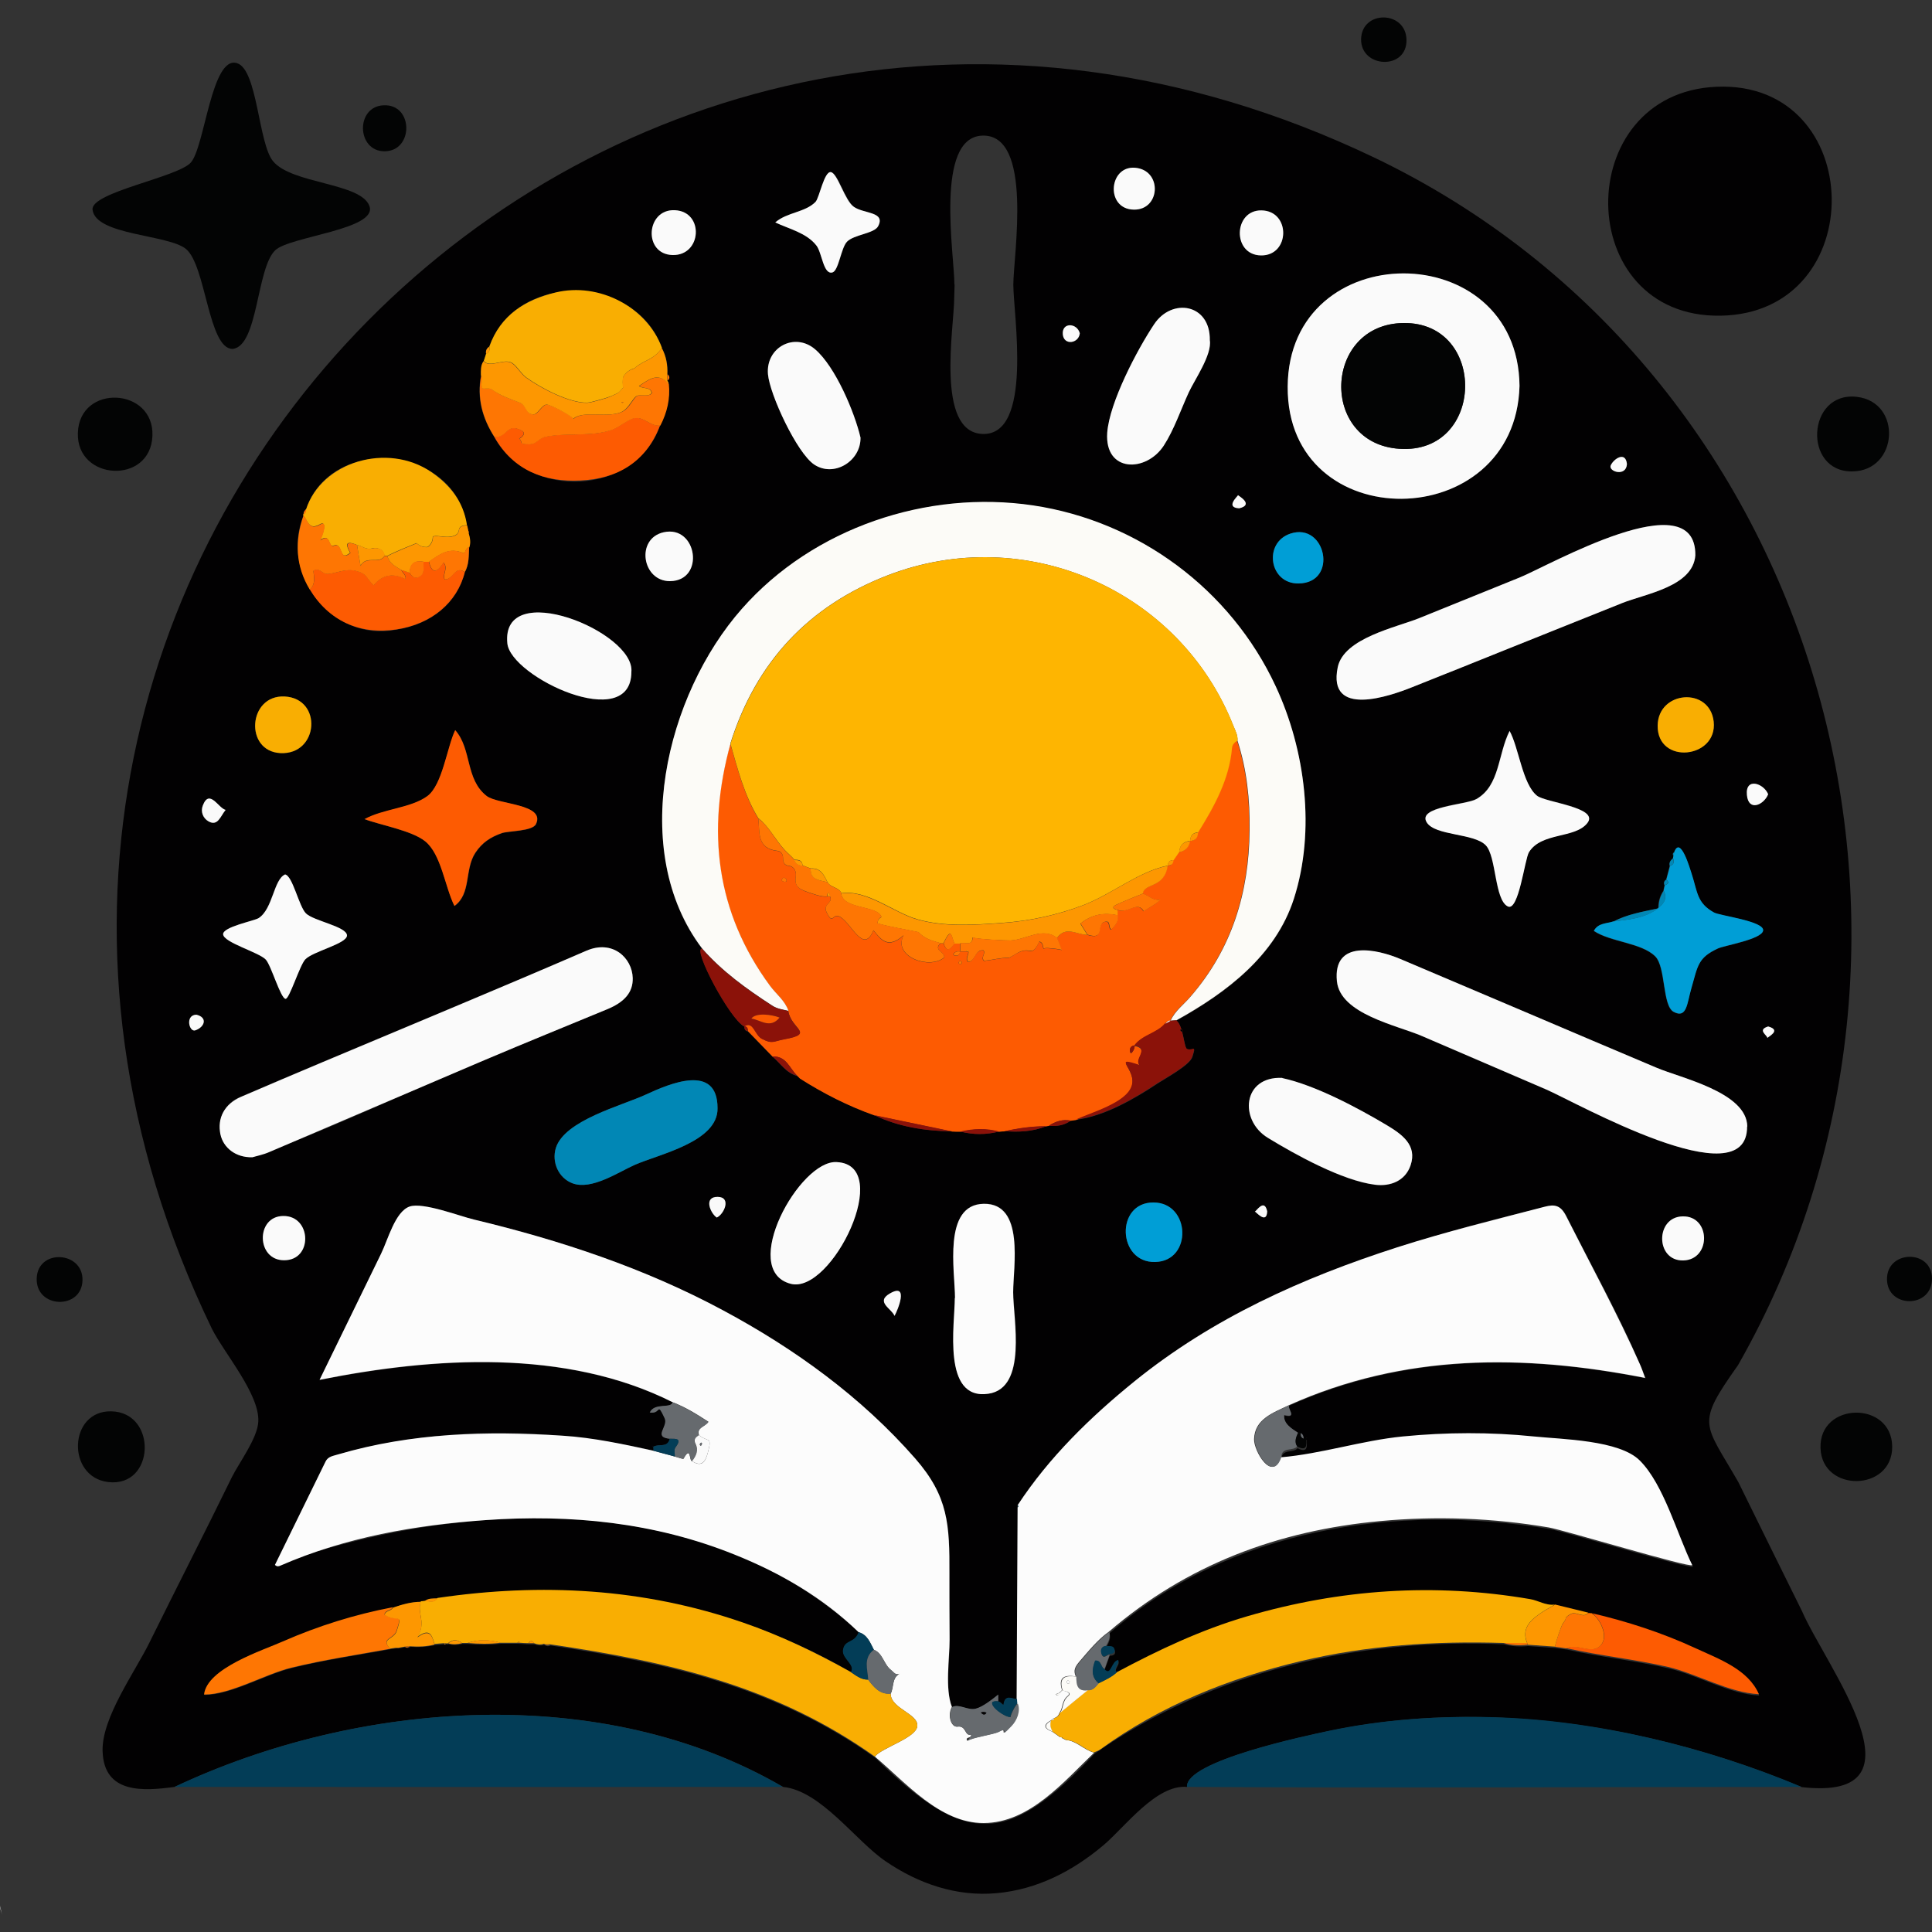 <?xml version="1.0" encoding="UTF-8"?>
<svg id="Layer_1" data-name="Layer 1" xmlns="http://www.w3.org/2000/svg" viewBox="0 0 100 100">
  <rect x="0" y="0" width="100" height="100" fill="#333333" stroke="none"/>
  <defs>
    <style>
      .cls-1 {
        fill: #f9ae02;
      }

      .cls-1, .cls-2, .cls-3, .cls-4, .cls-5, .cls-6, .cls-7, .cls-8, .cls-9, .cls-10, .cls-11, .cls-12, .cls-13, .cls-14, .cls-15, .cls-16 {
        stroke-width: 0px;
      }

      .cls-2 {
        fill: #8b1209;
      }

      .cls-3 {
        fill: #666a6e;
      }

      .cls-4 {
        fill: #009ed6;
      }

      .cls-5 {
        fill: #feb501;
      }

      .cls-6 {
        fill: #fe7603;
      }

      .cls-7 {
        fill: #fcfbf7;
      }

      .cls-8 {
        fill: #fd9701;
      }

      .cls-9 {
        fill: #fafafa;
      }

      .cls-10 {
        fill: #fd5b02;
      }

      .cls-11 {
        fill: #fefefe;
      }

      .cls-12 {
        fill: #fcfcfc;
      }

      .cls-13 {
        fill: #030404;
      }

      .cls-14 {
        fill: #0187b5;
      }

      .cls-15 {
        fill: #033d57;
      }

      .cls-16 {
        fill: #020102;
      }
    </style>
  </defs>
  <path class="cls-11" d="M.1,99.1c-.03-.15-.1-.3-.1-.46"/>
  <g>
    <path class="cls-16" d="M61.44,92.49c-1.6-.14-3.23,2.1-4.34,3.03-1.58,1.33-3.42,2.28-5.51,2.47-2.08.19-4.05-.49-5.75-1.65-1.56-1.06-3.34-3.65-5.31-3.85-9.34-5.44-21.97-4.49-31.49,0-1.58.21-3.67.39-3.73-1.86-.05-1.73,1.7-4.12,2.45-5.66,1.4-2.84,2.85-5.66,4.24-8.51.38-.76,1.33-2.02,1.37-2.88.07-1.42-1.76-3.53-2.4-4.8C-8.09,29.36,31.54-10.75,71.1,8.14c23.18,11.07,31.44,40.44,18.86,62.52-2.21,3.12-1.76,2.95.02,6.06,1.09,2.22,2.19,4.45,3.29,6.67,1.23,2.85,6.73,9.88-.02,9.11-7.61-3.19-16.35-4.61-24.48-2.9-1.08.23-7.45,1.55-7.33,2.9ZM67.33,74.18s-.1,0-.14,0c-.34-.23-.77-.48-.72-.92.74.19.09-.39.28-.51,5.96-2.67,12.13-2.65,18.43-1.41-1.15-2.9-2.7-5.59-4.09-8.38-.28-.55-.58-.62-1.11-.48-10.29,2.38-21.13,6.32-27.28,15.45-.08.02-.03.06,0,.11-.02,3.3-.03,6.61-.05,9.91-.27,0-.62-.26-.7.28-.01.09-.16-.17-.29-.16,0-.12,0-.23,0-.35-.31.24-.8.64-1.17.73-.4.1-.85-.27-1.21-.09-.37-.94-.11-2.5-.12-3.49,0-1.13-.02-2.27-.01-3.4.01-2.54-.05-4-1.77-5.97-5.88-6.65-14.35-10.37-22.85-12.37-.69-.17-2.63-.92-3.32-.67-.76.27-1.12,1.72-1.48,2.45-1.06,2.17-2.12,4.34-3.18,6.52,5.88-1.17,12.74-1.63,18.28,1.16-.1.33-.93,0-1.18.52.59.1.35-.6.77.3.2.43-.63.97.26,1.06-.11.49-.58.24-.85.41-.02-.02-.04-.04-.06-.06.02.02.04.05.06.07,0,.07,0,.13.01.2-5.35-1.23-11-1.29-16.32.19-.25.07-.52.09-.65.37-.87,1.79-1.75,3.58-2.62,5.35,9.67-3.42,22.12-3.99,30.21,3.49-.21.6-.75.36-.81.95-.04.43.65.73.41,1.12-6.46-3.78-14.05-4.98-21.4-3.82-.23.01-.47-.02-.67.15-.06,0-.13.01-.19.02-.5,0-.97.14-1.44.3-1.96.37-3.87.97-5.69,1.77-1.04.45-3.93,1.37-4.08,2.75,1.38,0,3.11-1.05,4.51-1.39,1.69-.42,3.42-.67,5.13-.98l.28-.04s.09,0,.14,0c.11-.02.22-.04.33-.06.09.06.18.04.26-.02.43.03.86.01,1.28-.09.16-.01.32-.03.47-.04l.05.03.05-.04.06.02.06-.02c.24.06.48.05.72-.01.1,0,.19,0,.29,0,.57.05,1.14.05,1.71-.01h.87c.19.01.38.02.57.03.1,0,.19,0,.29,0,.17.06.34.08.51.03.1.07.21.09.33.03,6.11.91,11.67,2.16,16.8,5.81,4.69,4.61,6.85,4.59,11.36-.21,6.15-4.31,13.73-5.99,21.18-5.66.41.11.83.13,1.25.09.48.03.95.07,1.43.1.19.03.39.06.58.08,1.74.39,3.52.57,5.26.97,1.51.35,3.17,1.34,4.7,1.41-.56-1.29-2.06-1.82-3.28-2.38-1.73-.8-3.54-1.39-5.4-1.82-.05,0-.1,0-.15-.01-.57-.14-1.14-.28-1.72-.42-7.66-1.73-15.84-.37-22.68,3.5-.23-.22.14-.42.06-.64-.37.05-.37.89-.72.46l.27-.75c.15,0,.31-.04.27-.23-.06-.25-.29-.16-.46-.19.13-.23.26-.46.18-.74,6.19-5.43,14.83-6.72,22.77-5.4.78.13,7.34,2.11,7.43,1.95-.78-1.58-1.48-4.17-2.71-5.41-1.07-1.07-4.04-1.1-5.49-1.25-4.43-.62-8.79.38-13.1,1.09.02-.56.61-.28.83-.56.55.28.48-.12.48-.44l.03-.02-.02.03h-.16c0-.11-.01-.22-.15-.27ZM41.27,55.68s.1.1.14.14c1.21.77,2.48,1.42,3.84,1.9,1.41.68,2.92.84,4.46.85.67.17,1.33.16,2,0,.09,0,.19-.01.28-.02.74.05,1.47.03,2.16-.26.04,0,.09,0,.13-.02.41.04.81-.02,1.15-.27.09-.01.18-.03.28-.04,1.45-.18,3.03-1.09,4.23-1.89.39-.26,1.64-.93,1.78-1.36.21-.67.04-.28-.27-.4-.17-.07-.19-1.22-.56-1.48,2.6-1.44,5.13-3.35,6.08-6.29,1.13-3.51.6-7.7-.94-11-2.33-5.01-7.1-8.53-12.55-9.36-5.49-.83-11.38,1.16-15.08,5.35-3.93,4.45-5.89,12.52-2.06,17.58-.49-.01,1.44,3.64,2.19,4.03h0c0,.13.04.23.19.25.42.44.85.87,1.27,1.31.42.35.71.86,1.29,1h0ZM85.84,46.98l-.03.04c-.79.17-1.58.3-2.31.68-.35.12-.79.08-1.01.49.86.58,2.47.61,3.18,1.32.55.56.36,2.56.95,2.87.69.37.69-.45.92-1.23.33-1.15.33-1.56,1.37-2.05.36-.16,2.26-.47,2.34-.92.09-.5-2.23-.77-2.54-.94-.89-.49-.85-1.05-1.16-2.01-.09-.27-.57-1.98-.9-1.12-.08.05-.08.11-.04.19,0,.05-.02.09-.03.14-.12.1-.2.22-.16.39l-.19.71c-.11.07-.13.17-.08.29-.02.09-.04.19-.06.28-.18.26-.26.56-.26.87ZM24.24,27.59c.06-.05,0-.09-.02-.14l-.06-.27c-.64-4.2-7.05-4.68-8.32-.81-.1.06-.14.15-.13.27,0,0,0,.04,0,.04-1.25,3.05,1.49,6.58,4.81,5.91,1.82-.28,3.15-1.39,3.54-2.97.23-.4.2-.84.22-1.28.08-.25.04-.5-.03-.74ZM34.55,19.7c.13-.11.12-.22,0-.33.02-.48-.06-.93-.29-1.36-1.34-3.83-7.53-4-8.93-.07-.14.09-.2.22-.17.38-.04.12-.08.24-.12.37-.15.22-.14.48-.14.73-.24,1.17.06,2.23.69,3.21,1.79,3.29,7.32,3.01,8.57-.59.34-.68.52-1.4.44-2.16.04-.07-.02-.12-.05-.17ZM78.65,19.97c-.08-7.76-11.94-7.77-12,.04-.05,7.83,11.79,7.67,12-.04ZM90.43,58.31c-.02-1.77-3.45-2.51-4.71-3.05-4.41-1.88-8.82-3.75-13.24-5.62-1.19-.5-3.51-1.04-3.29,1.15.17,1.7,3.12,2.28,4.39,2.83,2.15.92,4.29,1.85,6.44,2.77,1.49.64,10.43,5.71,10.4,1.92ZM13.06,59.9c4.08-1.45,8.06-3.43,12.09-5.06,2.07-.88,4.16-1.73,6.25-2.59.94-.39,1.37-.91,1.35-1.63-.03-1.04-1.04-2-2.4-1.41-5.94,2.57-11.93,5-17.87,7.55-1.7.63-1.36,3.21.58,3.13ZM87.75,28.74c.04-3.85-7.58.54-9.09,1.15-1.73.7-3.46,1.4-5.19,2.1-1.18.48-3.92,1.03-4.23,2.55-.54,2.63,2.7,1.49,3.85,1.03,3.62-1.45,7.24-2.91,10.87-4.36,1.22-.49,3.68-.85,3.8-2.48ZM49.41,14.72s-.02.69-.02.69c0,1.51-.98,6.94,1.45,7.05,2.65.12,1.61-6.21,1.61-7.72,0-1.51,1.05-7.82-1.61-7.72-2.47.09-1.44,6.19-1.44,7.71ZM49.43,67.18h0c0,1.36-.67,5.31,1.74,4.95,2.04-.3,1.29-3.86,1.28-5.25,0-1.32.61-4.61-1.52-4.58-2.14.03-1.49,3.52-1.49,4.87ZM66.37,55.8c-2.07-.09-2.24,2.19-.75,3.1,1.44.88,3.87,2.22,5.55,2.43.78.1,1.56-.19,1.84-1,.36-1.06-.46-1.63-1.26-2.1-1.48-.89-3.68-2.05-5.38-2.42ZM37.14,57.36c0-2.35-2.5-1.26-3.7-.71-1.25.58-4.22,1.33-4.67,2.77-.23.73.13,1.56.87,1.83.97.36,2.35-.57,3.2-.95,1.27-.56,4.33-1.19,4.3-2.94ZM18.86,42.4c.84.31,2.45.59,3.15,1.15.84.67,1.03,2.37,1.52,3.35.88-.64.51-1.88,1.08-2.75.35-.53.77-.81,1.37-1.02.34-.12,1.59-.09,1.77-.47.5-1.05-1.96-1-2.55-1.45-1.12-.87-.76-2.42-1.63-3.41-.42.86-.67,2.85-1.45,3.42-.86.63-2.28.65-3.25,1.19ZM62.62,17.61c.02-1.9-1.96-2.21-2.88-.83-.87,1.3-2.31,4.05-2.43,5.62-.15,2.08,2.02,2.07,2.93.66.53-.82.88-1.86,1.29-2.75.3-.65,1.21-1.95,1.09-2.7ZM78.13,37.82c-.62,1.23-.49,2.83-1.72,3.53-.52.3-3.08.39-2.57,1.21.43.69,2.43.55,3.05,1.18.56.57.45,2.84,1.15,3.17.57.26.87-2.44,1.09-2.81.65-1.05,2.41-.69,3.03-1.52.61-.8-2.16-1.05-2.61-1.4-.76-.6-.94-2.49-1.43-3.37ZM44.54,22.65c-.31-1.32-1.29-3.67-2.35-4.57-1.05-.9-2.56-.11-2.44,1.29.09,1.05,1.5,4.08,2.4,4.68,1.02.67,2.41-.18,2.39-1.4ZM32.68,34.78c.2-2.08-6.76-4.9-6.42-1.48.17,1.74,6.41,4.68,6.42,1.48ZM43.31,60.15c-1.91-.12-5.08,5.6-2.38,6.3,2.11.55,5.38-6.16,2.38-6.3ZM14.75,45.26c-.59.25-.63,1.77-1.37,2.26-.24.16-1.86.46-1.84.84.02.43,1.86.93,2.21,1.31.28.3.76,1.99,1.02,2.03.2.03.73-1.73,1.02-2.04.39-.41,2.16-.81,2.16-1.24,0-.47-1.72-.75-2.12-1.14-.37-.36-.69-1.96-1.09-2.02ZM40.13,11.51c.72.34,1.62.55,2.13,1.19.29.37.36,1.54.84,1.4.32-.1.44-1.27.75-1.59.36-.38,1.41-.42,1.61-.8.4-.76-.73-.64-1.25-1-.46-.32-.83-1.74-1.19-1.8-.35-.07-.6,1.34-.8,1.54-.54.55-1.47.53-2.08,1.06ZM59.71,62.24c-1.99-.01-1.88,3.14.09,3.08,1.93-.06,1.83-3.07-.09-3.08ZM14.51,38.98c2,.11,2.2-2.83.22-2.93-1.89-.09-2.09,2.83-.22,2.93ZM85.8,37.55c-.03,2.05,3.11,1.72,2.9-.2-.2-1.8-2.87-1.6-2.9.2ZM67.21,30.2c2.08-.02,1.42-3.19-.42-2.58-1.42.47-1.1,2.6.42,2.58ZM34.68,30.08c1.83-.02,1.41-2.91-.33-2.53-1.46.32-1.12,2.54.33,2.53ZM34.81,13.2c1.52.04,1.65-2.26.12-2.32-1.5-.07-1.65,2.29-.12,2.32ZM65.29,10.89c-1.44-.02-1.51,2.3-.03,2.33,1.52.03,1.55-2.31.03-2.33ZM14.66,62.94c-1.42.02-1.4,2.29.04,2.29,1.51,0,1.42-2.31-.04-2.29ZM87.09,62.96c-1.42.03-1.41,2.32.04,2.28,1.45-.04,1.42-2.32-.04-2.28ZM58.7,10.85c1.33.01,1.46-1.92.18-2.15-1.49-.27-1.72,2.14-.18,2.15ZM11.67,41.93c-.36-.09-.83-1.12-1.18-.23-.12.32.01.66.29.82.49.27.62-.26.88-.58ZM91.52,41.11c-.24-.57-1.19-.89-1.1.04.09.88.88.51,1.1-.04ZM46.3,68.11c.15-.26.78-1.75-.24-1.16-.76.44.1.78.24,1.16ZM37.1,63.02c.38-.17.78-1.06.05-1.07-.75-.01-.39.85-.05,1.07ZM10.16,52.52c-.59.02-.37.93-.05.81.49-.17.65-.67.05-.81ZM55.89,17.25c-.14-.55-.93-.59-.88.05.05.6.83.49.88-.05ZM84.21,24.02c-.07-.69-.69-.27-.84.07-.14.32.8.61.84-.07ZM64.14,26.31c.8-.2-.06-.66-.06-.68,0,.05-.69.64.06.68ZM65.59,62.7c-.15-.7-.57.01-.64.01.06,0,.61.68.64-.01ZM91.52,53.13c-.59.18-.04.44-.04.6,0-.05.77-.39.04-.6Z"/>
    <path class="cls-16" d="M89.05,16.34c-7.67.12-7.76-11.54-.19-11.85,7.79-.32,8.01,11.73.19,11.85Z"/>
    <path class="cls-15" d="M9.03,92.49c9.52-4.49,22.15-5.44,31.49,0-10.5,0-20.99.01-31.49,0Z"/>
    <path class="cls-15" d="M61.44,92.49c-.12-1.34,6.25-2.67,7.33-2.9,2.77-.59,5.62-.78,8.45-.71,5.33.13,11.11,1.54,16.03,3.61-10.6,0-21.21.06-31.81,0Z"/>
    <path class="cls-13" d="M12.03,18.06c-1.25-.02-1.37-4.31-2.4-5.17-.91-.76-4.69-.7-4.84-2.04-.1-.9,4.43-1.68,5.09-2.44.72-.82,1.07-5.56,2.39-5.14,1.06.33,1.1,4.14,1.86,5.07.97,1.19,4.54,1.11,4.99,2.32.45,1.22-4.11,1.57-4.87,2.29-.98.92-.88,4.97-2.21,5.11Z"/>
    <path class="cls-13" d="M7.89,22.56c-.1,2.54-3.94,2.33-3.86-.15.08-2.56,3.96-2.36,3.86.15Z"/>
    <path class="cls-13" d="M95.87,24.4c-2.56.03-2.35-4.15.23-3.86,2.37.26,2.17,3.84-.23,3.86Z"/>
    <path class="cls-13" d="M97.94,74.89c0,2.32-3.62,2.37-3.71.08-.1-2.42,3.7-2.49,3.71-.08Z"/>
    <path class="cls-13" d="M5.76,73.05c2.4.05,2.27,3.96-.17,3.66-2.16-.27-2.04-3.71.17-3.66Z"/>
    <path class="cls-13" d="M4.27,66.26c-.03,1.55-2.43,1.48-2.37-.1.06-1.54,2.4-1.4,2.37.1Z"/>
    <path class="cls-13" d="M19.9,7.83c-1.44,0-1.51-2.31-.05-2.38,1.56-.08,1.57,2.38.05,2.38Z"/>
    <path class="cls-13" d="M100,66.18c0,1.55-2.31,1.55-2.33.04-.02-1.52,2.32-1.58,2.33-.04Z"/>
    <path class="cls-13" d="M72.8,2.06c.03,1.59-2.38,1.47-2.35-.04.04-1.51,2.32-1.48,2.35.04Z"/>
    <path class="cls-12" d="M56.64,90.71c-1.58,1.51-3.35,3.64-5.72,3.65-2.27.01-4.03-2.09-5.64-3.44.4-.48,2.14-.96,2.2-1.58.06-.64-1.37-.9-1.38-1.67.18-.33.05-.81.46-1.04,0,0,.01-.02.01-.02l-.02.03c-.22.08-.28-.08-.43-.2-.38-.29-.42-.86-.89-1.05-.19-.36-.33-.78-.79-.91-1.85-1.79-4.04-3.06-6.41-4.01-4.14-1.67-8.48-2.1-12.89-1.79-3.65.26-7.23.88-10.61,2.35-.09.04-.18.08-.3-.03.87-1.77,1.74-3.56,2.62-5.35.13-.27.4-.29.65-.37,3.8-1.12,7.69-1.22,11.61-.97,1.6.1,3.16.44,4.71.78.37.1.74.2,1.11.3.16.04.43.15.45.11.39-.71.29.13.44.13.5.32.69.05.82-.45.23-.87,0-.51-.46-.9-.13-.41.33-.43.49-.69-.6-.39-1.19-.76-1.85-1.01-5.54-2.79-12.4-2.34-18.28-1.16,1.06-2.17,2.12-4.35,3.18-6.52.36-.73.73-2.19,1.48-2.45.69-.24,2.63.51,3.32.67,4.47,1.07,8.85,2.52,12.9,4.7,3.71,1.99,7.17,4.49,9.95,7.67,1.72,1.97,1.78,3.43,1.77,5.97,0,1.13,0,2.27.01,3.4,0,.98-.25,2.55.12,3.49-.25.45-.03,1.06.28,1.02.48-.07.37.52.71.41h0c.1.21-.35.09-.19.33.12-.16,1.35-.33,1.6-.47.59-.33-.07.45.65-.3.28-.29.47-.78.32-1.17,0-.08-.01-.16-.02-.24.02-3.3.03-6.61.05-9.91.03-.03.04-.07,0-.11,1.64-2.5,3.76-4.55,6.06-6.42,4.04-3.27,8.68-5.35,13.59-6.93,2.52-.81,5.08-1.43,7.63-2.1.53-.14.83-.07,1.11.48,1.29,2.55,2.66,5.06,3.82,7.67.1.22.17.44.27.71-6.31-1.24-12.48-1.26-18.43,1.41-.84.4-1.78.72-1.81,1.76-.02.6.93,2.25,1.38.94,2.12-.18,4.19-.87,6.32-1.08,2.25-.22,4.53-.23,6.78,0,1.45.15,4.43.18,5.49,1.25,1.24,1.24,1.93,3.83,2.71,5.41-.1.16-6.66-1.82-7.43-1.95-2.88-.49-5.81-.6-8.71-.33-5.3.49-10.01,2.25-14.06,5.73-.59.42-1.03.98-1.5,1.52-.24.28-.35.47-.21.79-.55-.08-.93.01-.71.71-.05.05-.09.09-.14.14-.06.02-.12.05-.18.07.05.09.12.08.2-.05.05-.05.09-.09.14-.14.18.03.49.11.26.29-.3.25-.22.6-.41.86-.05.15-.14.24-.29.28-.05.04-.1.07-.15.11l-.03.02c-.44.26-.27.43.09.57l.23.16c.06.04.12.09.18.13.05-.01.09,0,.11.05.06.03.12.06.18.09.56.04.93.51,1.45.65Z"/>
    <path class="cls-10" d="M39.98,54.68c-.42-.44-.85-.87-1.27-1.31,0-.13-.03-.24-.19-.25,0,0,0,0,0,0,.47-.31.54.44.91.64.55.29.6.13,1.15.03,1.64-.3.36-.52.22-1.47-.17-.53-.63-.86-.95-1.29-2.83-3.84-3.3-8.05-2.05-12.54.38,1.33.72,2.68,1.45,3.88.08.71-.09,1.57,1.01,1.68.17.02.27.18.27.37,0,.21.05.37.3.4.32.04.39.36.36.53-.07.42.07.61.45.77.26.1.96.35,1.17.28.05,0,.1,0,.15,0,.18.36-.4.38-.17.84.35.7.28-.04.72.24.61.4,1.19,1.91,1.7.68.38.47.73,1,1.56.26-.58,1.09,1.32,1.79,2.1,1.15.06-.31-.59-.37-.18-.75.05,0,.1,0,.14,0,.18.54.37.26.57.02h.29c0,.14,0,.28,0,.42-.15-.04-.26,0-.35.12-.03.08.31.21.35-.13.1,0,.2,0,.3,0,.04,0,.08,0,.12,0,.05.18-.19.35,0,.55.37-.04.33-.65.79-.6.12.18-.16.37.03.54.57-.07.77-.15,1.28-.16.06,0,.42-.25.53-.29.65-.29.63.31,1.05-.55.26.09.12.35.3.45-.41-.25,1.1,0,.87,0-.1-.25-.17-.44-.25-.64.46-.65,1.04-.17,1.57-.16.95.3.41-.55.89-.67.33-.08.15.31.34.4.2-.21.39-.42.33-.74v-.28c.5.21,1.04-.5,1.34.07.18-.13.76-.43.86-.61-.38.07-.6-.21-.9-.31.04-.54,1.12-.26,1.28-1.44h0c.19,0,.29-.09.3-.28.1-.14.19-.28.29-.42.32-.06.52-.25.57-.58h0c.27-.02.41-.16.41-.44.84-1.35,1.61-2.73,1.75-4.37.02-.18.14-.29.29-.38.49,1.51.65,3.06.63,4.64-.03,3.23-.91,6.14-3.06,8.62-.35.4-.81.73-1.03,1.24h.02c-.14-.03-.21.07-.28.15-.43.51-1.18.58-1.59,1.13-.34.03-.24.41-.17.4.11-.1.17-.23.18-.38.82.16-.08.73.28,1.02-1.53-.52-.14.19-.43,1.08-.29.89-2.11,1.37-2.87,1.73-.09.01-.18.03-.28.04-.42-.09-.8.03-1.15.27-.04,0-.09.01-.13.02-.73,0-1.45.1-2.16.26-.09,0-.19.01-.28.02-.67-.18-1.33-.15-2,0-.14,0-.29,0-.43-.01-1.34-.28-2.69-.56-4.03-.84-1.35-.48-2.63-1.13-3.84-1.9-.05-.05-.1-.1-.14-.14,0,0,0,0,0,0-.4-.38-.56-1.05-1.29-1ZM40.7,45.51c-.11-.12-.19-.1-.24.05.05.1.32.14.24-.05ZM49.79,49.79c-.1-.08-.16-.06-.17.07.1.08.16.06.17-.07Z"/>
    <path class="cls-7" d="M37.81,38.49c-1.24,4.5-.77,8.71,2.05,12.54.32.43.77.76.95,1.29-.29-.07-.59-.1-.85-.28-1.31-.85-2.58-1.76-3.62-2.95-3.83-5.06-1.87-13.13,2.06-17.58,3.69-4.19,9.59-6.17,15.08-5.35,5.46.82,10.22,4.35,12.55,9.36,1.54,3.3,2.07,7.49.94,11-.95,2.94-3.48,4.85-6.08,6.29-.1,0-.2.01-.3.02.23-.51.68-.83,1.03-1.24,2.15-2.48,3.03-5.39,3.06-8.62.02-1.58-.14-3.13-.63-4.64.02-.27-.11-.51-.21-.75-2.78-7.06-10.78-10.55-17.9-7.8-4.11,1.59-6.82,4.51-8.14,8.71Z"/>
    <path class="cls-9" d="M78.65,19.97c-.2,7.71-12.05,7.87-12,.04.05-7.81,11.92-7.8,12-.04ZM72.65,16.72c-4.16.05-4.37,6.24-.21,6.51,4.43.29,4.55-6.56.21-6.51Z"/>
    <path class="cls-1" d="M46.1,87.67c.01.77,1.43,1.03,1.38,1.67-.05.62-1.8,1.09-2.2,1.58-5.13-3.65-10.69-4.91-16.8-5.81-.11-.01-.22-.02-.33-.03-.17.06-.34.04-.51-.03-.09-.14-.19-.14-.29,0-.14,0-.29-.01-.43-.02-.04-.07-.09-.07-.14,0-.29,0-.58,0-.87,0-.57-.16-1.14-.19-1.71.01-.1,0-.19,0-.29,0-.24-.19-.48-.2-.72.01l-.06.02s-.06-.02-.06-.02c-.04,0-.07,0-.11,0-.16.01-.32.03-.47.04-.13-.4-.21-.87-.88-.37.47-.78-.04-1.19.17-1.84.06,0,.13-.01.19-.02.23,0,.5.14.67-.15,5.37-.79,10.65-.51,15.81,1.27,1.95.67,3.79,1.56,5.58,2.56.28.18.54.41.9.39.3.39.6.77,1.16.73Z"/>
    <path class="cls-9" d="M90.43,58.31c.02,3.79-8.91-1.28-10.4-1.92-2.15-.92-4.29-1.85-6.44-2.77-1.28-.55-4.22-1.13-4.39-2.83-.22-2.19,2.09-1.66,3.29-1.15,2.21.94,4.41,1.87,6.62,2.81,2.21.94,4.41,1.88,6.62,2.81,1.26.54,4.69,1.27,4.71,3.05Z"/>
    <path class="cls-1" d="M56.64,90.71c-.52-.14-.89-.61-1.45-.65-.06-.03-.12-.06-.18-.09-.03-.04-.06-.06-.12-.05-.06-.04-.12-.09-.18-.13-.08-.05-.15-.11-.23-.16-.12-.18-.15-.36-.09-.57,0,0,.03-.02.03-.02.09.01.13-.03.15-.11.15-.04.25-.13.29-.28.48-.39.96-.78,1.43-1.17.28.02.41-.18.57-.36.33-.16.67-.31.95-.57,2.17-1.16,4.38-2.2,6.74-2.89,4.82-1.41,9.7-1.74,14.65-.89.43.07.82.35,1.28.28-.28.17-.57.32-.83.51-.51.36-.89.79-.61,1.48-.41,0-.82,0-1.23,0-3.53-.11-7.04.12-10.49.94-3.73.89-7.24,2.3-10.37,4.57-.09.07-.21.1-.32.15Z"/>
    <path class="cls-9" d="M13.06,59.9c-.86.02-1.5-.49-1.65-1.18-.18-.85.21-1.58,1.07-1.95,1.4-.6,2.8-1.2,4.21-1.79,4.56-1.92,9.13-3.81,13.66-5.77,1.36-.59,2.37.37,2.4,1.41.02.73-.41,1.25-1.35,1.63-2.08.86-4.17,1.71-6.25,2.59-3.74,1.59-7.47,3.2-11.21,4.79-.32.14-.68.21-.88.27Z"/>
    <path class="cls-9" d="M87.75,28.74c-.12,1.63-2.58,1.99-3.8,2.48-1.93.77-3.86,1.55-5.79,2.32-1.69.68-3.38,1.36-5.07,2.03-1.15.46-4.39,1.6-3.85-1.03.31-1.52,3.05-2.07,4.23-2.55,1.73-.7,3.46-1.4,5.19-2.1,1.51-.61,9.13-5,9.09-1.15Z"/>
    <path class="cls-1" d="M25.04,18.68c.04-.12.08-.24.12-.37.19-.07.19-.22.17-.38.58-1.62,1.85-2.41,3.42-2.79,2.25-.55,4.73.75,5.51,2.86-.4.63-.95.63-1.42,1.06-.25.07-.45.22-.58.45-.04.19-.03.37,0,.55-.29.32-.17.23-.62.44-.18.08-1.04.33-1.25.34-.91.02-2.37-.74-3.16-1.31-.28-.2-.53-.7-.82-.79-.42-.14-1.1.3-1.37-.06Z"/>
    <path class="cls-1" d="M15.84,26.37c.8-2.47,4.21-3.49,6.48-1.94.98.67,1.67,1.54,1.85,2.75-.68.04-.19.39-.7.56-.39.13-.72-.05-1.07.02,0,.24-.09.42-.27.55-.22.02-.4-.04-.57-.2-.46.19-1.03.41-1.52.66-.05,0-.09,0-.14,0-.05-.38-.44-.44-.62-.39-.35.1-.55-.13-.82-.18-.71-.29-.49.13-.34.41-.6.52-.35-.58-.86-.37-.28.12-.15-.7-.69-.28.31-.71.24-.97,0-.83-.61.35-.64-.21-.88-.46,0,0,0-.04,0-.04.11-.06.15-.14.13-.27Z"/>
    <path class="cls-12" d="M49.43,67.18c0-1.36-.65-4.84,1.49-4.87,2.13-.03,1.52,3.26,1.52,4.58,0,1.38.75,4.95-1.28,5.25-2.41.36-1.74-3.6-1.74-4.95h0Z"/>
    <path class="cls-9" d="M66.37,55.8c1.71.37,3.9,1.54,5.38,2.42.8.48,1.62,1.04,1.26,2.1-.28.81-1.05,1.1-1.84,1-1.69-.21-4.11-1.55-5.55-2.43-1.49-.91-1.31-3.19.75-3.1Z"/>
    <path class="cls-14" d="M37.14,57.36c.03,1.75-3.04,2.38-4.3,2.94-.85.38-2.22,1.31-3.2.95-.73-.27-1.09-1.1-.87-1.83.45-1.44,3.42-2.19,4.67-2.77,1.19-.55,3.7-1.64,3.7.71Z"/>
    <path class="cls-10" d="M18.86,42.4c.97-.54,2.39-.57,3.25-1.19.79-.57,1.03-2.56,1.45-3.42.87.99.51,2.54,1.63,3.41.59.45,3.05.4,2.55,1.45-.18.38-1.43.35-1.77.47-.59.21-1.02.49-1.37,1.02-.57.87-.2,2.11-1.08,2.75-.49-.97-.68-2.68-1.52-3.35-.7-.56-2.31-.83-3.15-1.15Z"/>
    <path class="cls-9" d="M62.62,17.61c.12.75-.79,2.05-1.09,2.7-.41.89-.76,1.93-1.29,2.75-.91,1.4-3.07,1.41-2.93-.66.11-1.57,1.56-4.32,2.43-5.62.92-1.38,2.91-1.06,2.88.83Z"/>
    <path class="cls-9" d="M78.13,37.82c.49.88.67,2.77,1.43,3.37.45.35,3.21.6,2.61,1.4-.63.83-2.38.47-3.03,1.52-.22.36-.53,3.07-1.09,2.81-.7-.33-.59-2.6-1.15-3.17-.61-.63-2.61-.48-3.05-1.18-.52-.82,2.05-.91,2.57-1.21,1.22-.7,1.1-2.3,1.72-3.53Z"/>
    <path class="cls-4" d="M86.59,44.43s.02-.09.03-.14c.01-.06.02-.13.04-.19.32-.86.81.85.9,1.12.31.96.27,1.52,1.16,2.01.31.17,2.63.45,2.54.94-.08.45-1.99.76-2.34.92-1.04.48-1.04.9-1.37,2.05-.23.78-.23,1.6-.92,1.23-.59-.32-.4-2.32-.95-2.87-.71-.71-2.31-.74-3.18-1.32.22-.42.66-.37,1.01-.49.81-.1,1.62-.16,2.31-.68,0,0,.03-.04.03-.04.3-.23.45-.5.26-.87.02-.09.04-.19.06-.28.16-.06.26-.14.08-.29.06-.24.13-.47.19-.71.21-.07.22-.21.16-.39Z"/>
    <path class="cls-9" d="M44.54,22.65c.02,1.22-1.37,2.07-2.39,1.4-.9-.59-2.31-3.63-2.4-4.68-.12-1.4,1.39-2.19,2.44-1.29,1.05.9,2.04,3.25,2.35,4.57Z"/>
    <path class="cls-9" d="M32.68,34.78c-.01,3.2-6.25.26-6.42-1.48-.34-3.42,6.62-.6,6.42,1.48Z"/>
    <path class="cls-9" d="M43.31,60.15c3,.14-.26,6.85-2.38,6.3-2.7-.7.46-6.43,2.38-6.3Z"/>
    <path class="cls-10" d="M24.06,29.61c-.4,1.58-1.72,2.69-3.54,2.97-1.91.29-3.52-.46-4.49-2.08.4-.28.14-.95.21-.98.34-.15.43.2.74.18.42-.02.9-.29,1.43-.16.61.15.51.34.93.75.48-.59,1.04-.63,1.65-.32.04-.25-.17-.33-.22-.48.14.05.28.1.42.14.12.2.28.35.52.21.31-.18.16-.51.21-.78.09,0,.18,0,.27,0,.18.75.48.49.76.06.26.29-.07.6.06.87.44.03.52-.75,1.04-.38Z"/>
    <path class="cls-10" d="M34.16,22.03c-.72,1.89-2.21,2.76-4.13,2.84-1.86.09-3.46-.52-4.44-2.25.71,0,.6-.75,1.39-.35.33.17-.09.44-.11.42.23.21-.08.3.51.3.41,0,.47-.31.86-.39,1.06-.22,2.38.03,3.46-.37.37-.13.84-.57,1.18-.6.47-.04.8.44,1.27.39Z"/>
    <path class="cls-6" d="M20.2,85.34c-1.71.31-3.44.57-5.13.98-1.4.35-3.13,1.39-4.51,1.39.15-1.37,3.05-2.29,4.08-2.75,1.82-.8,3.74-1.4,5.69-1.77-.09.19-.4.14-.43.38.68.41.94-.15.63.82-.15.47-.86.4-.34.93Z"/>
    <path class="cls-9" d="M14.75,45.26c.4.06.72,1.66,1.09,2.02.4.39,2.12.68,2.12,1.14,0,.43-1.77.82-2.16,1.24-.29.31-.82,2.06-1.02,2.04-.26-.03-.74-1.72-1.02-2.03-.35-.38-2.18-.88-2.21-1.31-.02-.39,1.6-.69,1.84-.84.74-.48.77-2,1.37-2.26Z"/>
    <path class="cls-6" d="M34.16,22.03c-.47.05-.8-.43-1.27-.39-.33.03-.81.46-1.18.6-1.08.39-2.4.15-3.46.37-.39.08-.45.39-.86.39-.6,0-.28-.09-.51-.3.02.02.44-.26.11-.42-.8-.4-.68.36-1.39.35-.63-.98-.92-2.04-.69-3.21.15.17-.06.47.08.68.03.05.37-.03.47.05.49.36.93.49,1.48.7.31.12.28.59.68.6.24,0,.42-.49.69-.51.18-.01,1.3.57,1.38.74.49-.47,1.87,0,2.56-.39.34-.19.52-.67.72-.79.21-.12.65.08.78-.17-.09-.32-.43-.19-.66-.35.53-.36.99-.72,1.53-.11.08.77-.09,1.48-.44,2.16Z"/>
    <path class="cls-10" d="M82.36,83.49c1.85.43,3.67,1.02,5.4,1.82,1.21.56,2.72,1.09,3.28,2.38-1.53-.07-3.2-1.05-4.7-1.41-1.74-.4-3.52-.58-5.26-.97.59-.29,1.33.37,1.8-.18.4-.47-.08-1.4-.51-1.65Z"/>
    <path class="cls-8" d="M34.6,19.87c-.53-.62-.99-.25-1.53.11.24.17.58.03.66.35-.13.25-.57.05-.78.17-.21.12-.39.6-.72.79-.68.39-2.07-.08-2.56.39-.08-.16-1.2-.75-1.38-.74-.27.02-.45.52-.69.51-.4-.01-.37-.48-.68-.6-.54-.21-.99-.35-1.48-.7-.11-.08-.44,0-.47-.05-.14-.21.07-.51-.08-.68,0-.25-.02-.51.14-.73.27.36.96-.08,1.37.06.29.1.54.59.82.79.79.57,2.26,1.33,3.16,1.31.21,0,1.07-.25,1.25-.34.45-.21.33-.13.62-.44-.04-.18-.04-.37,0-.55.13-.23.33-.38.58-.45.47-.43,1.02-.43,1.42-1.06.23.42.31.88.29,1.36,0,.11,0,.22,0,.33.02.04.05.07.06.11,0,.02,0,.04-.01.06ZM32.28,20.83s-.07-.02-.1-.03c0,.02.01.04.02.05.02,0,.04-.01.08-.02Z"/>
    <path class="cls-9" d="M40.13,11.51c.61-.53,1.54-.51,2.08-1.06.2-.21.45-1.61.8-1.54.35.07.72,1.49,1.19,1.8.52.36,1.65.24,1.25,1-.2.38-1.25.43-1.61.8-.31.32-.43,1.49-.75,1.59-.48.14-.54-1.03-.84-1.4-.51-.65-1.41-.85-2.13-1.19Z"/>
    <path class="cls-2" d="M60.58,52.83c.1,0,.2-.01.3-.02.37.26.39,1.42.56,1.48.31.12.48-.27.27.4-.14.44-1.39,1.11-1.78,1.36-1.2.8-2.77,1.72-4.23,1.89.77-.36,2.58-.85,2.87-1.73.29-.89-1.1-1.6.43-1.08-.36-.28.54-.86-.28-1.02h-.01c.41-.56,1.16-.63,1.59-1.14.09-.05.19-.11.28-.16,0,0-.02,0-.02,0ZM61.23,53.32c-.13-.06-.18-.03-.07.08.02-.03.04-.05.07-.08Z"/>
    <path class="cls-2" d="M36.33,49.1c1.04,1.19,2.31,2.1,3.62,2.95.27.17.56.21.85.28.14.96,1.42,1.17-.22,1.47-.55.1-.6.26-1.15-.03-.38-.2-.44-.95-.91-.64-.76-.39-2.69-4.04-2.19-4.03ZM40.35,52.67c-.39-.16-1.23-.27-1.46.05.48.07.97.55,1.46-.05Z"/>
    <path class="cls-6" d="M20.77,29.5c.05.16.25.23.22.48-.61-.31-1.17-.27-1.65.32-.42-.4-.32-.6-.93-.75-.54-.13-1.02.13-1.43.16-.31.02-.4-.33-.74-.18-.07.03.18.7-.21.98-.74-1.22-.78-2.51-.32-3.83.24.25.27.82.88.46.24-.14.31.12,0,.83.54-.42.41.4.69.28.51-.21.26.89.86.37-.15-.28-.37-.7.34-.41.06.34.11.68.18,1.08.31-.56.95-.05,1.25-.51.05,0,.09,0,.14,0,.1.38.43.54.72.72Z"/>
    <path class="cls-4" d="M59.71,62.24c1.91.01,2.02,3.03.09,3.08-1.97.06-2.08-3.1-.09-3.08Z"/>
    <path class="cls-1" d="M14.51,38.98c-1.87-.1-1.67-3.02.22-2.93,1.98.1,1.77,3.03-.22,2.93Z"/>
    <path class="cls-1" d="M85.8,37.55c.03-1.81,2.7-2.01,2.9-.2.21,1.92-2.93,2.26-2.9.2Z"/>
    <path class="cls-4" d="M67.21,30.2c-1.52.02-1.83-2.11-.42-2.58,1.84-.61,2.5,2.56.42,2.58Z"/>
    <path class="cls-9" d="M34.68,30.08c-1.45.01-1.79-2.2-.33-2.53,1.74-.39,2.16,2.51.33,2.53Z"/>
    <path class="cls-3" d="M66.32,75.43c-.45,1.31-1.4-.33-1.38-.94.03-1.04.97-1.36,1.81-1.76-.19.12.46.7-.28.51-.05.44.38.7.72.92-.1.23-.2.46-.04.7-.22.28-.81,0-.83.56Z"/>
    <path class="cls-9" d="M34.81,13.2c-1.53-.04-1.38-2.39.12-2.32,1.53.07,1.4,2.36-.12,2.32Z"/>
    <path class="cls-3" d="M35.82,75.63c-.15,0-.05-.85-.44-.13-.02.03-.29-.07-.45-.11,0-.16-.05-.37.03-.47.37-.49.01-.45-.3-.45-.88-.09-.06-.63-.26-1.06-.42-.9-.18-.2-.77-.3.25-.53,1.08-.19,1.18-.52.66.25,1.25.62,1.85,1.01-.16.26-.62.28-.49.69-.16.11-.3.21-.18.45.17.34.03.63-.18.9Z"/>
    <path class="cls-9" d="M65.29,10.89c1.53.02,1.49,2.36-.03,2.33-1.49-.03-1.42-2.35.03-2.33Z"/>
    <path class="cls-3" d="M50.28,89.78c-.35.1-.23-.48-.71-.41-.32.04-.53-.56-.28-1.02.35-.18.8.19,1.21.09.37-.09.87-.49,1.17-.73,0,.12,0,.23,0,.35-.1-.02-.19,0-.28.03-.17.23.68.83.94.78-.08.01.21-.6.35-.7.16.39-.04.88-.32,1.17-.72.75-.06-.03-.65.3-.25.14-1.48.31-1.6.47M51.06,88.65c-.1-.05-.19-.06-.29-.01,0,0,.16.23.29.01Z"/>
    <path class="cls-9" d="M14.66,62.94c1.47-.02,1.55,2.3.04,2.29-1.44,0-1.47-2.28-.04-2.29Z"/>
    <path class="cls-9" d="M87.09,62.96c1.46-.04,1.49,2.24.04,2.28-1.45.04-1.46-2.25-.04-2.28Z"/>
    <path class="cls-9" d="M58.7,10.85c-1.54-.01-1.31-2.42.18-2.15,1.28.23,1.15,2.16-.18,2.15Z"/>
    <path class="cls-8" d="M20.77,29.5c-.3-.18-.62-.34-.72-.72.49-.24,1.05-.47,1.52-.66.16.15.35.22.57.2.18-.13.27-.31.27-.55.35-.07.67.11,1.07-.02.5-.17.01-.52.7-.56.02.09.04.18.06.27,0,.05.01.09.02.14.07.24.12.49.03.74-.21-.01-.18.34-.31.29-.72-.32-1.24.07-1.77.45-.09,0-.18,0-.27,0-.46-.09-.72.09-.73.57-.14-.05-.28-.1-.42-.14Z"/>
    <path class="cls-6" d="M82.36,83.49c.43.24.91,1.18.51,1.65-.46.55-1.21-.11-1.8.18-.19-.03-.39-.06-.58-.08,0-.18.34-1.13.4-1.2.27-.33.02-.28.43-.5.26-.14.64.25.89-.05.05,0,.1,0,.15.01Z"/>
    <path class="cls-8" d="M20.2,85.34c-.52-.54.19-.46.34-.93.31-.97.04-.41-.63-.82.03-.24.35-.19.43-.38.47-.16.94-.3,1.44-.3-.2.65.3,1.06-.17,1.84.67-.5.76-.03.88.37-.42.11-.85.12-1.28.09-.09,0-.18.01-.26.02-.11.02-.22.04-.33.06-.05,0-.09,0-.14,0-.09.01-.19.03-.28.04Z"/>
    <path class="cls-8" d="M82.21,83.48c-.25.3-.63-.09-.89.05-.41.22-.16.18-.43.5-.06.07-.39,1.02-.4,1.2-.48-.03-.95-.07-1.43-.1,0-.03,0-.06-.01-.09-.29-.69.1-1.12.61-1.48.26-.19.56-.34.83-.51.57.14,1.14.28,1.72.42Z"/>
    <path class="cls-15" d="M44.94,86.94c-.36.01-.63-.21-.9-.39.24-.39-.45-.69-.41-1.12.06-.59.6-.35.81-.95.46.13.6.55.79.91-.56.43-.32,1.01-.29,1.55Z"/>
    <path class="cls-3" d="M56.87,87.13c-.15.18-.29.38-.57.36-.56.07-.59-.3-.59-.71-.14-.32-.03-.52.21-.79.47-.54.91-1.1,1.5-1.52.07.28-.05.51-.18.74-.28.03-.27.28-.21.43.1.26.27,0,.41,0-.09.25-.18.5-.27.75-.2-.1-.16-.47-.48-.43-.16.43-.22.84.19,1.18Z"/>
    <path class="cls-6" d="M22.2,29.07c.53-.38,1.05-.77,1.77-.45.13.06.1-.3.31-.29-.02.44,0,.88-.22,1.28-.52-.36-.6.41-1.04.38-.13-.26.2-.58-.06-.87-.28.43-.58.69-.76-.06Z"/>
    <path class="cls-9" d="M11.67,41.93c-.26.32-.4.86-.88.58-.28-.16-.42-.5-.29-.82.34-.89.81.15,1.18.23Z"/>
    <path class="cls-9" d="M91.52,41.11c-.22.55-1.02.92-1.1.04-.09-.93.87-.61,1.1-.04Z"/>
    <path class="cls-15" d="M56.87,87.13c-.41-.34-.35-.75-.19-1.18.33-.04.28.34.48.43.35.42.35-.41.72-.46.08.23-.3.43-.07.64-.28.26-.62.41-.95.57Z"/>
    <path class="cls-9" d="M46.3,68.11c-.15-.38-1-.72-.24-1.16,1.02-.59.39.9.24,1.16Z"/>
    <path class="cls-9" d="M37.1,63.02c-.33-.22-.7-1.08.05-1.07.72.01.33.9-.05,1.07Z"/>
    <path class="cls-2" d="M45.25,57.72c1.34.28,2.69.56,4.03.84-1.4-.02-2.76-.23-4.03-.84Z"/>
    <path class="cls-15" d="M52.66,88.17c-.14.09-.42.71-.35.7-.26.05-1.11-.55-.94-.78.09-.04.19-.05.28-.03.14,0,.28.25.29.16.08-.55.43-.29.7-.28,0,.08.01.16.02.24Z"/>
    <path class="cls-15" d="M34.66,74.47c.32,0,.67-.04.3.45-.08.11-.03.31-.03.47-.37-.1-.74-.2-1.11-.3,0-.07,0-.13-.01-.2h0c.27-.18.74.07.85-.42Z"/>
    <path class="cls-9" d="M10.16,52.52c.6.14.44.64-.05.81-.32.11-.54-.79.05-.81Z"/>
    <path class="cls-9" d="M55.89,17.25c-.05.53-.83.65-.88.05-.05-.63.74-.59.88-.05Z"/>
    <path class="cls-14" d="M85.82,47.02c-.68.52-1.5.57-2.31.68.72-.38,1.52-.51,2.31-.68Z"/>
    <path class="cls-9" d="M84.21,24.02c-.04.68-.97.39-.84.07.15-.34.77-.76.84-.07Z"/>
    <path class="cls-9" d="M64.14,26.31c-.75-.04-.06-.64-.06-.68,0,.02.86.49.06.68Z"/>
    <path class="cls-2" d="M49.71,58.57c.67-.16,1.33-.19,2,0-.67.17-1.33.17-2,0Z"/>
    <path class="cls-2" d="M39.98,54.68c.72-.04.89.63,1.29,1-.58-.15-.87-.65-1.29-1Z"/>
    <path class="cls-9" d="M65.59,62.7c-.03.7-.59.01-.64.01.07,0,.49-.71.64-.01Z"/>
    <path class="cls-9" d="M91.52,53.13c.73.2-.04.54-.04.6,0-.15-.55-.42.04-.6Z"/>
    <path class="cls-2" d="M51.99,58.55c.71-.16,1.43-.26,2.16-.26-.7.29-1.43.31-2.16.26Z"/>
    <path class="cls-15" d="M57.43,85.62c-.14.01-.31.26-.41,0-.06-.15-.07-.39.21-.43.17.03.41-.05.46.19.04.19-.12.22-.27.23Z"/>
    <path class="cls-13" d="M67.14,74.87c-.16-.24-.06-.47.04-.7.05,0,.1,0,.14,0,0,.12.02.23.15.28h.16s-.01-.02-.01-.02c0,.32.07.72-.48.44Z"/>
    <path class="cls-2" d="M54.28,58.27c.35-.23.73-.35,1.15-.27-.35.25-.74.31-1.15.27Z"/>
    <path class="cls-14" d="M86.11,46.11c.19.37.04.64-.26.87,0-.32.09-.61.26-.87Z"/>
    <path class="cls-8" d="M24.21,85.04c.57-.21,1.14-.18,1.71-.01-.57.07-1.14.06-1.71.01Z"/>
    <path class="cls-6" d="M79.05,85.04s.01.06.01.09c-.42.05-.84.03-1.25-.09.41,0,.82,0,1.23,0Z"/>
    <path class="cls-8" d="M23.2,85.06c.24-.21.48-.2.72-.01-.24.06-.48.08-.72.01Z"/>
    <path class="cls-8" d="M22.64,82.73c-.17.29-.44.14-.67.15.2-.17.44-.14.67-.15Z"/>
    <path class="cls-14" d="M86.59,44.43c.07.18.06.32-.16.39-.05-.17.03-.29.16-.39Z"/>
    <path class="cls-14" d="M86.24,45.53c.18.15.08.23-.08.29-.05-.12-.03-.22.08-.29Z"/>
    <path class="cls-8" d="M25.33,17.94c.02.16.02.31-.17.38-.03-.16.02-.29.17-.38Z"/>
    <path class="cls-2" d="M38.52,53.12c.16,0,.19.12.19.25-.15-.02-.19-.12-.19-.25Z"/>
    <path class="cls-3" d="M67.47,74.46c-.13-.05-.15-.16-.15-.28.13.05.15.16.15.28Z"/>
    <path class="cls-8" d="M27.36,85.05c.1-.14.19-.14.29,0-.1,0-.19,0-.29,0Z"/>
    <path class="cls-8" d="M28.15,85.08c.11.01.22.02.33.03-.12.05-.22.04-.33-.03Z"/>
    <path class="cls-6" d="M20.95,85.23c.09,0,.18-.01.26-.02-.08.06-.17.09-.26.02Z"/>
    <path class="cls-6" d="M20.49,85.29s.09,0,.14,0c-.05,0-.09,0-.14,0Z"/>
    <path class="cls-6" d="M15.84,26.37c.02.12-.02.21-.13.27,0-.11.03-.2.13-.27Z"/>
    <path class="cls-2" d="M41.27,55.68s.1.1.14.14c-.05-.05-.1-.1-.14-.14Z"/>
    <path class="cls-6" d="M24.24,27.59s-.01-.09-.02-.14c.02.03.04.06.05.1,0,.01-.02.03-.03.04Z"/>
    <path class="cls-6" d="M34.55,19.7c0-.11,0-.22,0-.33.12.11.13.22,0,.33Z"/>
    <path class="cls-8" d="M22.97,85.07s.07-.01.11,0c0,0-.05.04-.05.04l-.05-.03Z"/>
    <path class="cls-8" d="M26.79,85.03c.05-.07.1-.06.14,0-.05,0-.09,0-.14,0Z"/>
    <path class="cls-14" d="M86.66,44.11c-.01.06-.02.13-.04.19-.05-.07-.04-.14.04-.19Z"/>
    <path class="cls-15" d="M52.7,77.91s.02.07,0,.11c-.01-.03-.03-.05-.04-.08,0,0,.03-.02.04-.02Z"/>
    <polygon class="cls-3" points="67.63 74.44 67.65 74.41 67.62 74.44 67.63 74.44"/>
    <path class="cls-15" d="M33.8,74.89s-.04-.05-.06-.07c.02.02.04.04.06.06,0,0,0,0,0,0Z"/>
    <path class="cls-3" d="M44.94,86.94c-.03-.54-.27-1.12.29-1.55.48.19.51.76.89,1.05.15.11.22.27.43.2h0c-.41.23-.28.7-.46,1.03-.56.04-.86-.34-1.16-.73Z"/>
    <path class="cls-7" d="M55.71,86.78c0,.4.03.78.59.71-.48.39-.96.78-1.43,1.17.19-.26.11-.61.41-.86.23-.19-.09-.26-.26-.29,0,0-.02-.02-.02-.02-.22-.7.17-.78.72-.71ZM55.2,87.1c.1.08.15.06.17-.07-.1-.08-.15-.06-.17.07Z"/>
    <path class="cls-9" d="M35.82,75.63c.21-.27.35-.56.18-.9-.12-.24.02-.34.18-.45.46.39.69.03.46.9-.13.49-.32.76-.82.45ZM36.34,74.72s-.03-.03-.05-.05c-.09.07-.09.13-.01.17.02-.04.04-.08.06-.11Z"/>
    <path class="cls-7" d="M54.4,89.06c-.06.2-.03.39.09.57-.36-.14-.53-.3-.09-.57Z"/>
    <path class="cls-7" d="M54.87,87.64c-.09.13-.15.14-.2.05.06-.02.12-.05.18-.07l.02.02Z"/>
    <polygon class="cls-3" points="46.55 86.64 46.57 86.61 46.56 86.63 46.55 86.64"/>
    <path class="cls-7" d="M54.85,87.62s.09-.09.14-.14c0,0,.02.02.02.02-.05.05-.09.09-.14.14,0,0-.02-.02-.02-.02Z"/>
    <path class="cls-7" d="M54.57,88.93c-.01.08-.06.12-.15.11.05-.04.1-.07.15-.11Z"/>
    <path class="cls-7" d="M54.72,89.78c.06.04.12.09.18.13-.06-.04-.12-.09-.18-.13Z"/>
    <path class="cls-7" d="M55.01,89.96c.06.03.12.06.18.09-.06-.03-.12-.06-.18-.09Z"/>
    <path class="cls-5" d="M37.81,38.49c1.32-4.2,4.03-7.12,8.14-8.71,7.12-2.75,15.12.74,17.9,7.8.1.24.22.48.21.75-.15.09-.27.2-.29.38-.14,1.63-.91,3.02-1.75,4.37-.27.02-.41.16-.41.44,0,0,0,0,0,0-.35.04-.55.22-.57.58-.1.14-.19.28-.29.42-.19,0-.29.09-.3.28,0,0,0,0,0,0-1.53.31-2.9,1.49-4.41,2.06-1.36.51-2.75.81-4.2.91-1.41.1-2.97.21-4.36-.19-1.23-.35-2.57-1.54-3.93-1.35-.14-.32-.56-.28-.72-.57-.18-.37-.35-.75-.87-.71-.14-.05-.28-.1-.42-.16-.02-.28-.22-.29-.42-.29-.15-.18-.33-.32-.49-.49-.5-.53-.8-1.2-1.38-1.66-.73-1.2-1.07-2.55-1.45-3.88Z"/>
    <path class="cls-8" d="M43.54,46.24c1.35-.19,2.7,1,3.93,1.35,1.39.4,2.94.29,4.36.19,1.45-.1,2.84-.4,4.2-.91,1.51-.57,2.88-1.75,4.41-2.06-.16,1.18-1.24.9-1.28,1.44-.46.19-.93.37-1.38.58-.28.13-.13.23.07.27,0,.09,0,.18,0,.28-.7-.16-1.35-.05-1.93.43.12.19.24.39.36.58-.53,0-1.11-.49-1.57.16-.74-.58-1.61.09-2.39.13-.21.01-1.87-.07-1.98-.16-.02.5-.43.21-.65.32-.1,0-.19,0-.29,0-.18-.42-.15-.88-.57-.02-.05,0-.1,0-.14,0-.42-.11-.84-.23-1.15-.57.01-.02.02-.04.03-.06-.01.02-.02.04-.03.06-.7-.15-1.43-.26-2.11-.45-.02-.14.05-.25.19-.33-.15-.61-1.99-.38-2.08-1.22Z"/>
    <path class="cls-6" d="M43.54,46.24c.1.84,1.94.61,2.08,1.22-.14.08-.2.19-.19.33.69.19,1.42.3,2.11.45,0,0,0,0,0,0,.31.34.72.46,1.15.57-.42.38.24.45.18.75-.78.64-2.67-.06-2.1-1.15-.83.73-1.18.2-1.56-.26-.51,1.23-1.09-.28-1.7-.68-.44-.28-.37.46-.72-.24-.23-.46.36-.48.17-.84-.02-.06-.03-.16-.05-.16-.12-.01-.08.1-.1.16-.22.07-.91-.18-1.17-.28-.39-.15-.52-.34-.45-.77.03-.17-.04-.49-.36-.53-.25-.03-.3-.19-.3-.4,0-.19-.1-.35-.27-.37-1.1-.11-.93-.96-1.01-1.68.58.45.88,1.13,1.38,1.66.16.17.34.31.49.49.07.2.22.29.43.29.14.05.28.1.42.16-.03.63.49.58.87.71.16.29.58.25.72.57Z"/>
    <path class="cls-6" d="M49.7,48.83c.21-.11.63.18.65-.32.11.09,1.77.18,1.98.16.78-.04,1.65-.71,2.39-.13.08.19.15.39.25.64.23,0-1.28-.25-.87,0-.18-.11-.04-.37-.3-.45-.42.85-.4.26-1.05.55-.11.05-.47.29-.53.29-.51.01-.7.09-1.28.16-.19-.18.09-.36-.03-.54-.45-.06-.41.56-.79.6-.18-.2.06-.37,0-.55-.04-.06-.09-.06-.12,0-.1,0-.2,0-.3,0h0c0-.14,0-.28,0-.42Z"/>
    <path class="cls-6" d="M56.29,48.38c-.12-.19-.24-.39-.36-.58.58-.48,1.22-.59,1.93-.43.06.32-.13.53-.33.74-.19-.1-.01-.48-.34-.4-.48.12.06.97-.89.67Z"/>
    <path class="cls-6" d="M57.85,47.1c-.2-.05-.35-.14-.07-.27.45-.22.92-.39,1.38-.58.3.1.52.38.9.31-.11.18-.69.48-.86.61-.3-.57-.84.15-1.34-.07Z"/>
    <path class="cls-6" d="M48.84,48.82c.42-.86.39-.4.57.02-.2.25-.4.53-.57-.02Z"/>
    <path class="cls-8" d="M61.03,44.11c.02-.36.22-.54.57-.58-.05.33-.25.52-.57.58Z"/>
    <path class="cls-8" d="M61.6,43.53c0-.28.15-.42.41-.44,0,.28-.14.42-.41.44Z"/>
    <path class="cls-6" d="M49.7,49.25c-.05.33-.38.2-.35.13.09-.12.21-.16.35-.12,0,0,0,0,0,0Z"/>
    <path class="cls-6" d="M40.7,45.51c.07.19-.19.15-.24.05.05-.15.13-.17.24-.05Z"/>
    <path class="cls-2" d="M58.73,54.13c0,.15-.07.28-.18.38-.06.02-.17-.37.17-.4,0,0,.01.01.01.01Z"/>
    <path class="cls-6" d="M49.79,49.79c-.02.13-.07.15-.17.07.02-.13.07-.15.17-.07Z"/>
    <path class="cls-8" d="M60.44,44.8c.01-.19.11-.28.3-.28,0,.19-.11.28-.3.28Z"/>
    <path class="cls-8" d="M42.82,46.39c.02-.06-.02-.18.1-.16.02,0,.03.11.05.16-.05,0-.1,0-.15,0Z"/>
    <path class="cls-7" d="M60.6,52.83c-.09.05-.19.11-.28.16.08-.08.14-.19.28-.16Z"/>
    <path class="cls-8" d="M50,49.24c.04-.07.08-.07.12,0-.04,0-.08,0-.12,0Z"/>
    <path class="cls-13" d="M72.65,16.72c4.34-.05,4.22,6.8-.21,6.51-4.16-.27-3.95-6.47.21-6.51Z"/>
    <path class="cls-8" d="M19.91,28.77c-.3.46-.94-.05-1.25.51-.07-.41-.13-.74-.18-1.08.27.06.47.28.82.18.18-.05.57,0,.62.39Z"/>
    <path class="cls-6" d="M21.2,29.64c0-.49.26-.66.73-.57-.04.27.1.6-.21.78-.24.14-.4,0-.52-.21Z"/>
    <path class="cls-6" d="M32.28,20.83s-.06.02-.08.02c0-.02-.01-.04-.02-.05.03,0,.05.02.1.03Z"/>
    <path class="cls-16" d="M61.23,53.32s-.04.05-.07.08c-.12-.11-.07-.14.07-.08Z"/>
    <path class="cls-10" d="M40.35,52.67c-.49.6-.98.12-1.46.05.23-.32,1.06-.21,1.46-.05Z"/>
    <path class="cls-16" d="M51.06,88.65c-.13.22-.28-.02-.29-.01.09-.04.19-.04.29.01Z"/>
    <path class="cls-12" d="M55.2,87.1c.02-.13.07-.15.17-.07-.02.13-.07.15-.17.07Z"/>
    <path class="cls-3" d="M36.34,74.72s-.04.08-.06.11c-.08-.04-.08-.09.01-.17.02.02.03.03.05.05Z"/>
    <path class="cls-8" d="M42.83,45.67c-.38-.13-.9-.08-.87-.71.51-.04.69.33.87.71Z"/>
    <path class="cls-8" d="M41.54,44.81c-.21,0-.35-.09-.43-.29.21,0,.41,0,.43.29Z"/>
    <path class="cls-6" d="M47.56,48.25s.02-.04.03-.06c-.01.02-.02.04-.03.06,0,0,0,0,0,0Z"/>
  </g>
</svg>
